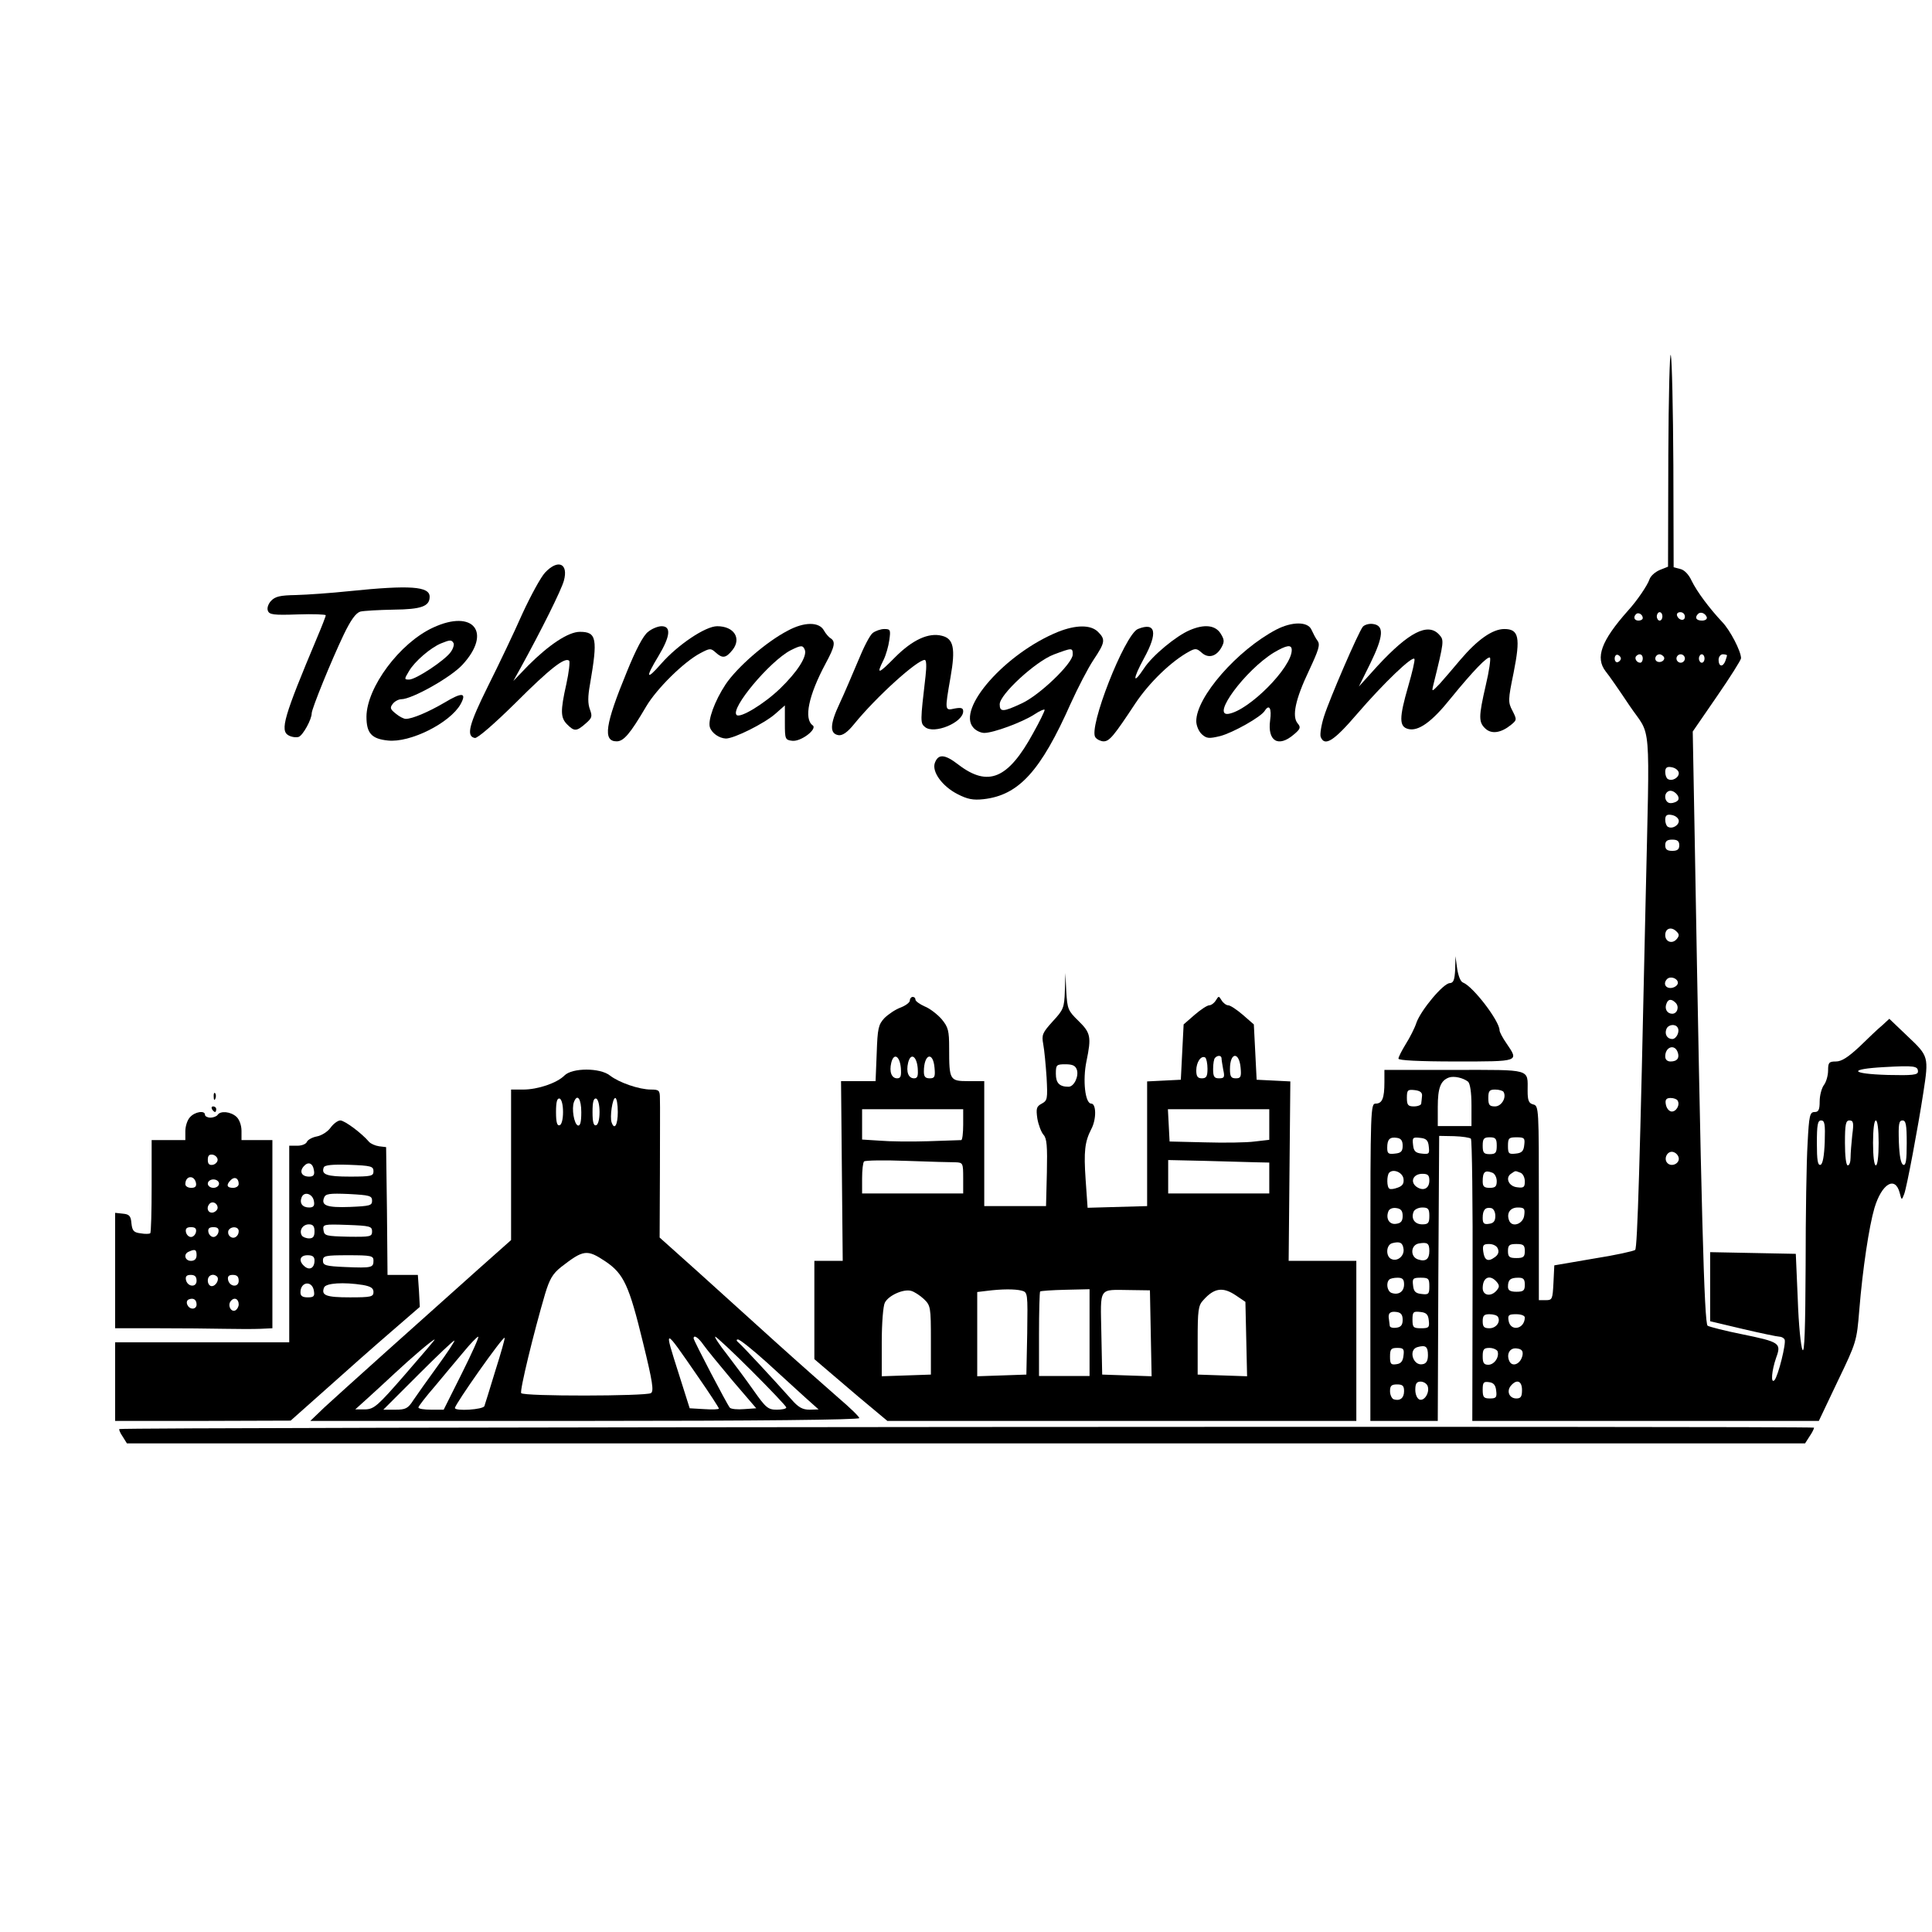 <?xml version="1.0" standalone="no"?>
<!DOCTYPE svg PUBLIC "-//W3C//DTD SVG 20010904//EN"
 "http://www.w3.org/TR/2001/REC-SVG-20010904/DTD/svg10.dtd">
<svg version="1.0" xmlns="http://www.w3.org/2000/svg"
 width="688pt" height="688pt" viewBox="0 0 688 688"
 preserveAspectRatio="xMidYMid meet">

<g transform="translate(0,688) scale(0.1,-0.1)"
fill="#000000" stroke="none">
<path d="M5941 5254 l-1 -392 -30 -12 c-16 -7 -32 -21 -36 -33 -7 -21 -44 -76
-77 -112 -95 -107 -117 -167 -79 -216 11 -13 49 -68 85 -122 79 -117 72 -26
57 -702 -20 -926 -29 -1228 -37 -1236 -4 -4 -71 -19 -148 -31 l-140 -24 -3
-62 c-3 -58 -4 -62 -27 -62 l-25 0 0 346 c0 337 0 346 -20 351 -16 4 -20 14
-20 48 0 80 17 75 -261 75 l-249 0 0 -44 c0 -57 -8 -76 -31 -76 -18 0 -19 -17
-19 -565 l0 -565 120 0 120 0 2 507 3 508 53 -1 c29 -1 56 -5 60 -9 4 -4 7
-231 6 -506 l-1 -499 617 0 617 0 67 141 c67 139 68 143 77 253 12 148 35 299
54 364 26 87 74 116 90 54 7 -27 7 -27 16 -4 9 23 49 236 68 360 20 129 19
131 -55 201 l-66 63 -26 -24 c-15 -12 -51 -47 -81 -76 -40 -37 -63 -52 -83
-52 -25 0 -28 -4 -28 -32 0 -18 -7 -42 -15 -52 -8 -11 -15 -37 -15 -58 0 -30
-4 -38 -18 -38 -17 0 -20 -12 -25 -112 -4 -62 -7 -257 -7 -433 -1 -228 -4
-315 -11 -302 -6 10 -14 91 -17 180 l-7 162 -152 3 -153 3 0 -123 0 -123 118
-28 c64 -15 122 -27 129 -27 6 0 15 -4 18 -10 7 -11 -23 -131 -36 -145 -14
-14 -10 34 6 80 19 52 14 56 -123 84 -60 12 -114 26 -121 30 -12 8 -23 411
-46 1736 l-7 380 86 125 c47 68 86 130 86 136 0 25 -39 100 -67 129 -46 49
-90 108 -109 147 -10 22 -26 39 -41 42 l-23 6 -1 363 c-1 199 -5 376 -9 392
-4 17 -8 -146 -9 -361z m-91 -575 c0 -5 -7 -9 -15 -9 -15 0 -20 12 -9 23 8 8
24 -1 24 -14z m70 6 c0 -8 -4 -15 -10 -15 -5 0 -10 7 -10 15 0 8 5 15 10 15 6
0 10 -7 10 -15z m80 -1 c0 -17 -22 -14 -28 4 -2 7 3 12 12 12 9 0 16 -7 16
-16z m78 -2 c2 -7 -6 -12 -17 -12 -21 0 -27 11 -14 24 9 9 26 2 31 -12z m-306
-147 c0 -5 -5 -11 -11 -13 -6 -2 -11 4 -11 13 0 9 5 15 11 13 6 -2 11 -8 11
-13z m78 0 c0 -8 -4 -15 -9 -15 -13 0 -22 16 -14 24 11 11 23 6 23 -9z m75 6
c7 -12 -12 -24 -25 -16 -11 7 -4 25 10 25 5 0 11 -4 15 -9z m75 -6 c0 -8 -7
-15 -15 -15 -8 0 -15 7 -15 15 0 8 7 15 15 15 8 0 15 -7 15 -15z m70 0 c0 -8
-4 -15 -10 -15 -5 0 -10 7 -10 15 0 8 5 15 10 15 6 0 10 -7 10 -15z m80 11 c0
-2 -3 -11 -6 -20 -9 -23 -24 -20 -24 4 0 11 7 20 15 20 8 0 15 -2 15 -4z
m-172 -417 c3 -17 -23 -33 -39 -23 -5 3 -9 14 -9 25 0 15 6 20 22 17 13 -2 24
-10 26 -19z m-2 -98 c-4 -6 -16 -11 -27 -11 -21 0 -27 35 -6 43 16 6 41 -18
33 -32z m2 -72 c3 -17 -23 -33 -39 -23 -5 3 -9 14 -9 25 0 15 6 20 22 17 13
-2 24 -10 26 -19z m2 -89 c0 -15 -7 -20 -25 -20 -18 0 -25 5 -25 20 0 15 7 20
25 20 18 0 25 -5 25 -20z m-9 -334 c-16 -19 -41 -10 -41 14 0 24 21 31 39 14
11 -10 12 -16 2 -28z m4 -156 c0 -8 -10 -16 -22 -18 -22 -3 -32 16 -16 32 12
11 38 2 38 -14z m-8 -71 c14 -14 6 -39 -12 -39 -18 0 -28 17 -21 35 6 18 18
19 33 4z m7 -88 c9 -14 -4 -41 -19 -41 -18 0 -28 17 -21 35 6 17 32 20 40 6z
m0 -87 c8 -21 -1 -34 -25 -34 -12 0 -19 7 -19 18 0 34 33 45 44 16z m856 -70
c0 -12 -20 -14 -107 -12 -135 4 -143 21 -13 28 107 6 120 4 120 -16z m-1602
-36 c7 -7 12 -37 12 -84 l0 -74 -60 0 -60 0 0 68 c0 68 10 94 40 105 18 6 50
-1 68 -15z m-164 -50 c-1 -10 -2 -22 -3 -28 0 -5 -12 -10 -26 -10 -21 0 -25 5
-25 31 0 27 3 30 28 27 18 -2 27 -8 26 -20z m290 14 c12 -20 -7 -52 -30 -52
-20 0 -24 5 -24 30 0 25 4 30 24 30 14 0 27 -4 30 -8z m620 -31 c10 -16 -6
-42 -23 -39 -9 2 -17 13 -19 26 -3 16 2 22 17 22 11 0 22 -4 25 -9z m524 -148
c-2 -50 -7 -78 -15 -81 -10 -3 -13 17 -13 77 0 66 3 81 15 81 13 0 15 -13 13
-77z m98 25 c-3 -29 -6 -65 -6 -80 0 -16 -4 -28 -10 -28 -6 0 -10 33 -10 80 0
67 3 80 16 80 14 0 16 -8 10 -52z m94 -28 c0 -47 -4 -80 -10 -80 -6 0 -10 33
-10 80 0 47 4 80 10 80 6 0 10 -33 10 -80z m100 -1 c0 -60 -3 -80 -12 -77 -9
3 -14 31 -16 81 -2 64 0 77 13 77 12 0 15 -15 15 -81z m-1795 -9 c0 -20 -6
-26 -27 -28 -24 -3 -28 0 -28 21 0 30 9 39 35 35 14 -2 20 -10 20 -28z m93 -3
c3 -26 1 -28 -25 -25 -22 2 -29 9 -31 31 -3 26 -1 28 25 25 22 -2 29 -9 31
-31z m242 3 c0 -25 -4 -30 -25 -30 -21 0 -25 5 -25 30 0 25 4 30 25 30 21 0
25 -5 25 -30z m98 3 c-2 -22 -9 -29 -30 -31 -25 -3 -28 0 -28 27 0 28 3 31 31
31 27 0 30 -3 27 -27z m550 -46 c4 -20 -25 -34 -40 -19 -15 15 -1 44 19 40 10
-2 19 -11 21 -21z m-980 -75 c2 -16 -3 -25 -20 -31 -13 -5 -26 -7 -30 -4 -10
5 -10 47 -1 57 15 15 48 1 51 -22z m316 22 c9 -3 16 -17 16 -30 0 -19 -5 -24
-25 -24 -20 0 -25 5 -25 23 0 34 8 41 34 31z m100 0 c9 -3 16 -17 16 -31 0
-21 -4 -24 -27 -21 -31 3 -44 35 -21 49 16 11 13 10 32 3z m-324 -28 c0 -29
-22 -39 -46 -22 -24 18 -11 46 21 46 20 0 25 -5 25 -24z m-95 -126 c0 -18 -6
-26 -23 -28 -24 -4 -38 18 -28 44 3 9 15 14 28 12 17 -2 23 -10 23 -28z m95 0
c0 -25 -4 -30 -25 -30 -27 0 -41 20 -31 45 3 8 17 15 31 15 21 0 25 -5 25 -30z
m235 0 c0 -18 -6 -26 -22 -28 -18 -3 -23 1 -23 21 0 28 9 39 30 35 9 -2 15
-14 15 -28z m103 3 c-3 -32 -44 -46 -54 -19 -10 26 4 46 31 46 23 0 26 -4 23
-27z m-430 -120 c4 -24 -20 -46 -42 -37 -22 8 -21 51 2 57 27 7 37 2 40 -20z
m92 -8 c0 -29 -13 -39 -40 -30 -29 9 -27 52 3 57 30 5 37 1 37 -27z m244 8 c5
-11 1 -22 -11 -30 -24 -18 -37 -11 -41 20 -3 23 0 27 21 27 14 0 28 -7 31 -17z
m96 -8 c0 -21 -5 -25 -30 -25 -25 0 -30 4 -30 25 0 21 5 25 30 25 25 0 30 -4
30 -25z m-430 -119 c0 -26 -20 -39 -45 -30 -15 6 -20 35 -8 47 3 4 17 7 30 7
18 0 23 -6 23 -24z m90 -7 c0 -27 -3 -30 -27 -27 -22 2 -29 9 -31 31 -3 24 0
27 27 27 28 0 31 -3 31 -31z m240 16 c10 -12 10 -18 0 -30 -20 -24 -50 -19
-50 8 0 39 26 50 50 22z m100 -10 c0 -21 -5 -25 -30 -25 -22 0 -30 5 -30 18 0
25 9 32 37 32 18 0 23 -5 23 -25z m-435 -125 c0 -18 -6 -26 -22 -28 -13 -2
-24 1 -24 7 -1 6 -2 17 -3 24 -4 21 5 28 27 25 16 -2 22 -10 22 -28z m93 -2
c3 -25 0 -28 -27 -28 -28 0 -31 3 -31 31 0 27 3 30 28 27 21 -2 28 -9 30 -30z
m246 13 c11 -18 -6 -41 -30 -41 -19 0 -24 5 -24 25 0 20 5 25 24 25 14 0 27
-4 30 -9z m96 -3 c-1 -42 -52 -51 -58 -10 -3 19 1 22 27 22 18 0 31 -5 31 -12z
m-345 -134 c0 -20 -6 -30 -19 -32 -34 -7 -52 52 -18 61 29 8 37 2 37 -29z
m-87 -1 c-2 -20 -9 -29 -25 -31 -20 -3 -23 1 -23 27 0 27 4 31 26 31 22 0 25
-4 22 -27z m335 15 c7 -21 -12 -48 -33 -48 -16 0 -20 7 -20 30 0 25 4 30 24
30 13 0 26 -6 29 -12z m89 -13 c-6 -33 -38 -46 -48 -20 -10 25 4 47 28 43 17
-2 22 -9 20 -23z m-338 -111 c8 -22 -11 -54 -29 -48 -9 4 -15 19 -15 35 0 22
5 29 19 29 10 0 22 -7 25 -16z m244 -16 c3 -24 0 -28 -22 -28 -22 0 -26 4 -26
31 0 26 3 30 23 27 16 -2 23 -11 25 -30z m92 2 c0 -23 -4 -30 -20 -30 -25 0
-36 25 -20 45 21 25 40 18 40 -15z m-420 -4 c0 -25 -15 -36 -37 -29 -7 3 -13
16 -13 29 0 19 5 24 25 24 20 0 25 -5 25 -24z"/>
<path d="M1941 4841 c-15 -16 -51 -82 -81 -147 -29 -66 -84 -181 -122 -257
-68 -137 -79 -179 -47 -185 9 -2 69 50 145 125 123 123 176 164 191 150 3 -4
-1 -41 -10 -82 -22 -98 -21 -121 3 -145 25 -25 33 -25 65 3 23 20 25 25 16 50
-8 21 -8 46 0 90 28 163 24 187 -36 187 -41 0 -110 -46 -184 -120 l-53 -55 25
45 c75 136 146 279 155 312 17 62 -21 78 -67 29z"/>
<path d="M1245 4775 c-66 -7 -152 -13 -191 -14 -57 -1 -74 -5 -89 -21 -10 -11
-15 -26 -11 -35 5 -14 21 -16 106 -13 55 2 100 0 100 -3 0 -4 -14 -40 -31 -80
-118 -281 -133 -331 -101 -348 11 -6 27 -8 36 -5 15 6 46 62 46 84 0 16 70
188 114 280 25 52 43 77 59 82 12 3 66 6 119 7 99 1 128 12 128 46 0 37 -70
42 -285 20z"/>
<path d="M1542 4645 c-119 -55 -236 -213 -237 -317 0 -59 18 -79 76 -85 79 -9
221 62 259 129 23 42 6 44 -57 6 -58 -34 -115 -58 -138 -58 -7 0 -23 8 -36 19
-20 16 -21 21 -10 35 7 9 21 16 30 16 38 0 177 78 218 123 106 115 39 199
-105 132z m73 -55 c3 -5 -1 -20 -10 -32 -20 -29 -124 -98 -148 -98 -18 0 -18
1 0 31 20 34 77 83 114 98 32 13 37 13 44 1z"/>
<path d="M2805 4634 c-77 -40 -180 -130 -221 -191 -39 -59 -64 -128 -56 -153
7 -21 33 -39 57 -40 29 0 136 53 176 88 l34 30 0 -62 c0 -58 1 -61 26 -64 31
-4 91 42 73 55 -32 23 -15 106 46 220 33 61 36 78 18 90 -7 4 -18 17 -24 28
-17 31 -70 31 -129 -1z m61 -68 c9 -23 -26 -78 -88 -138 -57 -55 -143 -107
-155 -94 -23 23 118 191 192 230 38 19 44 19 51 2z"/>
<path d="M4545 4638 c-139 -73 -285 -240 -285 -326 0 -16 9 -37 20 -47 17 -15
25 -16 66 -6 45 12 145 68 158 90 16 25 25 8 19 -34 -10 -74 29 -98 84 -51 24
20 26 26 14 40 -21 25 -8 86 40 187 35 75 41 93 31 107 -7 9 -16 27 -22 40
-13 29 -69 29 -125 0z m55 -73 c0 -62 -152 -215 -225 -227 -63 -10 59 155 161
218 46 27 64 30 64 9z"/>
<path d="M4853 4648 c-16 -20 -118 -256 -138 -319 -10 -31 -15 -64 -12 -73 14
-36 47 -15 130 82 93 108 199 210 204 195 2 -5 -8 -48 -22 -96 -33 -114 -33
-145 0 -153 36 -9 84 25 151 109 79 97 132 152 140 145 3 -4 -3 -48 -15 -98
-26 -113 -26 -132 -1 -155 22 -20 55 -15 90 13 22 18 22 19 6 51 -16 30 -16
38 4 135 25 126 19 156 -33 156 -42 0 -96 -38 -157 -110 -25 -30 -58 -68 -73
-85 -28 -29 -29 -30 -23 -5 39 158 39 160 21 180 -40 44 -108 9 -220 -112
l-66 -73 41 83 c47 96 50 135 9 140 -14 2 -30 -3 -36 -10z"/>
<path d="M2308 4630 c-17 -12 -44 -64 -76 -143 -77 -187 -86 -247 -36 -247 25
0 48 27 105 124 37 63 134 159 193 190 34 18 37 18 54 3 25 -23 37 -21 61 9
32 41 5 84 -55 84 -42 0 -140 -66 -199 -133 -54 -62 -58 -52 -10 27 42 70 46
106 11 106 -13 0 -35 -9 -48 -20z"/>
<path d="M3768 4630 c-187 -76 -362 -274 -302 -341 9 -11 27 -19 39 -19 33 0
135 38 177 65 21 14 38 21 38 17 0 -5 -18 -42 -41 -83 -89 -163 -160 -193
-266 -112 -49 38 -72 39 -84 6 -11 -31 26 -83 81 -111 35 -18 55 -22 92 -18
126 14 204 100 311 341 25 55 61 125 81 155 42 63 43 73 16 100 -26 26 -79 25
-142 0z m52 -81 c0 -31 -118 -145 -182 -174 -66 -31 -78 -31 -78 -3 0 35 127
152 192 177 67 25 68 25 68 0z"/>
<path d="M4052 4640 c-47 -20 -178 -354 -151 -386 6 -8 20 -14 29 -14 21 0 37
20 113 135 50 75 129 151 192 185 22 12 27 11 44 -4 24 -22 53 -14 71 19 11
20 10 28 -4 50 -19 29 -58 33 -109 11 -48 -20 -134 -91 -163 -136 -41 -62 -41
-39 0 36 50 91 42 130 -22 104z"/>
<path d="M3108 4626 c-10 -7 -33 -52 -52 -99 -20 -47 -49 -116 -66 -152 -35
-74 -36 -108 -4 -113 14 -2 32 10 56 40 79 97 224 228 251 228 6 0 7 -22 3
-57 -19 -163 -19 -168 -2 -182 32 -27 136 16 136 56 0 12 -7 14 -30 10 -36 -8
-36 -9 -15 112 18 102 11 137 -31 147 -47 12 -104 -14 -166 -76 -61 -62 -68
-63 -42 -11 9 18 18 50 21 72 5 36 4 39 -18 39 -13 0 -32 -7 -41 -14z"/>
<path d="M5182 3428 c-2 -38 -6 -48 -19 -49 -23 0 -103 -96 -119 -141 -6 -19
-24 -54 -38 -76 -14 -23 -26 -46 -26 -52 0 -6 72 -10 205 -10 228 0 224 -1
180 64 -14 20 -25 41 -25 47 0 33 -94 156 -130 170 -9 3 -17 24 -21 50 l-6 44
-1 -47z"/>
<path d="M3792 3351 c-2 -60 -5 -67 -43 -108 -37 -41 -40 -48 -34 -81 4 -21 9
-74 12 -119 4 -76 3 -82 -17 -93 -19 -10 -21 -17 -16 -53 4 -23 14 -49 22 -58
12 -13 14 -41 12 -135 l-3 -119 -110 0 -110 0 0 223 0 222 -56 0 c-67 0 -69 3
-69 117 0 63 -3 75 -27 104 -15 17 -42 38 -60 45 -18 8 -33 19 -33 24 0 6 -4
10 -10 10 -5 0 -10 -6 -10 -13 0 -7 -15 -18 -33 -25 -19 -7 -44 -24 -58 -38
-21 -23 -24 -36 -27 -125 l-4 -99 -61 0 -62 0 3 -320 3 -320 -51 0 -50 0 0
-175 0 -175 28 -24 c15 -13 73 -62 129 -110 l103 -86 835 0 835 0 0 285 0 285
-120 0 -121 0 3 320 3 319 -60 3 -60 3 -5 99 -5 98 -39 34 c-22 19 -45 34 -52
34 -7 0 -18 8 -24 18 -10 16 -10 16 -20 0 -6 -10 -17 -18 -24 -18 -7 0 -30
-15 -52 -34 l-39 -34 -5 -98 -5 -99 -60 -3 -60 -3 0 -222 0 -222 -106 -3 -106
-3 -7 100 c-7 101 -3 135 20 180 19 35 18 91 0 91 -22 0 -31 84 -17 151 18 87
15 101 -29 144 -37 36 -39 42 -43 104 l-3 66 -2 -64z m-584 -274 c2 -28 0 -37
-13 -37 -20 0 -29 23 -21 56 9 36 30 24 34 -19z m60 0 c2 -28 0 -37 -13 -37
-20 0 -29 23 -21 56 9 36 30 24 34 -19z m60 0 c3 -32 0 -37 -17 -37 -16 0 -21
6 -21 24 0 63 33 74 38 13z m972 -3 c0 -27 -4 -34 -20 -34 -15 0 -20 7 -20 28
0 29 17 55 32 46 4 -3 8 -21 8 -40z m50 37 c0 -5 3 -23 6 -40 6 -27 4 -31 -15
-31 -17 0 -21 6 -21 33 0 19 3 37 7 40 9 10 23 9 23 -2z m68 -34 c3 -32 0 -37
-17 -37 -17 0 -21 6 -21 33 0 61 33 63 38 4z m-583 -7 c7 -23 -10 -60 -30 -60
-32 0 -45 13 -45 46 0 32 2 34 34 34 26 0 36 -5 41 -20z m-405 -195 c0 -30 -3
-55 -7 -55 -5 0 -57 -2 -118 -4 -60 -2 -138 -1 -172 2 l-63 4 0 54 0 54 180 0
180 0 0 -55z m1090 1 l0 -55 -52 -6 c-29 -4 -109 -5 -178 -3 l-125 3 -3 58 -3
57 181 0 180 0 0 -54z m-1117 -135 c26 -1 27 -3 27 -56 l0 -55 -180 0 -180 0
0 53 c0 30 3 57 7 61 4 4 73 5 153 2 80 -3 157 -5 173 -5z m1070 0 l47 -1 0
-55 0 -55 -180 0 -180 0 0 60 0 59 133 -3 c72 -2 153 -4 180 -5z m-1183 -487
c24 -23 25 -29 25 -147 l0 -122 -87 -3 -88 -3 0 121 c0 68 5 130 11 141 13 26
67 50 94 42 11 -3 31 -16 45 -29z m348 30 c22 -6 22 -8 20 -153 l-3 -146 -87
-3 -88 -3 0 150 0 150 33 4 c55 7 101 7 125 1z m242 -149 l0 -155 -90 0 -90 0
0 148 c0 82 2 151 4 153 3 2 43 5 90 6 l86 2 0 -154z m218 -3 l3 -153 -88 3
-88 3 -3 147 c-3 168 -12 155 103 154 l70 -1 3 -153z m303 135 l34 -23 3 -132
3 -133 -88 3 -88 3 0 121 c0 108 2 125 20 144 39 44 70 48 116 17z"/>
<path d="M2010 3050 c-27 -27 -95 -50 -147 -50 l-43 0 0 -268 0 -268 -117
-104 c-212 -189 -496 -444 -548 -492 l-50 -48 978 0 c612 0 977 4 977 10 0 5
-33 37 -74 72 -40 35 -141 124 -223 198 -82 74 -208 188 -281 254 l-133 119 1
231 c0 127 1 246 0 264 0 29 -3 32 -32 32 -42 0 -114 25 -146 50 -35 28 -134
28 -162 0z m-5 -130 c0 -26 -5 -45 -12 -47 -9 -3 -13 10 -13 47 0 37 4 50 13
48 7 -3 12 -22 12 -48z m65 -1 c0 -36 -4 -49 -12 -47 -14 5 -23 61 -14 84 12
31 26 11 26 -37z m65 1 c0 -26 -5 -45 -12 -47 -9 -3 -13 10 -13 47 0 37 4 50
13 48 7 -3 12 -22 12 -48z m65 0 c0 -46 -12 -66 -22 -37 -7 19 3 87 13 87 5 0
9 -22 9 -50z m-44 -532 c65 -44 84 -84 134 -290 34 -139 39 -172 28 -179 -17
-11 -455 -12 -462 0 -6 8 45 217 85 353 16 53 27 72 57 96 80 62 92 64 158 20z
m-511 -398 l-65 -130 -45 0 c-25 0 -45 3 -45 8 0 4 27 39 60 77 32 39 78 93
102 122 24 29 46 52 51 53 4 0 -22 -58 -58 -130z m119 9 c-19 -63 -37 -120
-39 -126 -4 -13 -105 -19 -105 -7 0 13 171 256 177 250 2 -1 -13 -54 -33 -117z
m722 -22 c41 -59 74 -110 74 -113 0 -3 -23 -4 -52 -2 l-52 3 -38 120 c-55 173
-57 173 68 -8z m19 114 c11 -16 58 -73 104 -128 l84 -98 -43 -3 c-23 -2 -46 0
-51 5 -9 10 -129 239 -129 247 0 14 17 3 35 -23z m172 -93 c68 -68 123 -126
123 -130 0 -5 -15 -8 -34 -8 -31 0 -39 7 -82 68 -26 37 -69 95 -96 130 -27 34
-45 62 -41 62 4 0 63 -55 130 -122z m-1234 -12 c-99 -114 -111 -124 -143 -125
l-35 0 40 36 c22 20 67 61 100 92 59 55 136 121 143 121 2 0 -46 -56 -105
-124z m115 29 c-35 -48 -73 -102 -86 -121 -19 -30 -28 -34 -64 -34 l-43 0 125
125 c68 68 126 123 128 121 2 -2 -25 -43 -60 -91z m1173 13 c50 -46 112 -102
137 -125 l47 -42 -32 -1 c-25 0 -40 8 -65 37 -67 75 -172 188 -187 201 -9 7
-10 12 -3 12 7 0 53 -37 103 -82z"/>
<path d="M761 2974 c0 -11 3 -14 6 -6 3 7 2 16 -1 19 -3 4 -6 -2 -5 -13z"/>
<path d="M755 2930 c3 -5 8 -10 11 -10 2 0 4 5 4 10 0 6 -5 10 -11 10 -5 0 -7
-4 -4 -10z"/>
<path d="M677 2902 c-10 -10 -17 -33 -17 -50 l0 -32 -60 0 -60 0 0 -163 c0
-90 -2 -166 -5 -169 -3 -2 -18 -3 -34 0 -25 3 -30 9 -33 36 -2 26 -8 32 -30
34 l-28 3 0 -205 0 -206 153 0 c83 0 190 -1 237 -2 47 -1 104 -1 128 0 l42 2
0 335 0 335 -55 0 -55 0 0 33 c0 20 -8 41 -18 50 -21 19 -57 22 -67 7 -3 -5
-15 -10 -26 -10 -10 0 -19 5 -19 10 0 17 -36 11 -53 -8z m98 -152 c0 -8 -8
-16 -17 -18 -13 -2 -18 3 -18 18 0 15 5 20 18 18 9 -2 17 -10 17 -18z m-77
-83 c2 -12 -3 -17 -17 -17 -12 0 -21 6 -21 13 0 31 32 34 38 4z m152 -3 c0 -8
-9 -14 -20 -14 -22 0 -26 10 -8 28 13 13 28 7 28 -14z m-70 1 c0 -8 -9 -15
-20 -15 -11 0 -20 7 -20 15 0 8 9 15 20 15 11 0 20 -7 20 -15z m-5 -86 c0 -7
-8 -15 -17 -17 -18 -3 -25 18 -11 32 10 10 28 1 28 -15z m-77 -86 c-2 -10 -10
-18 -18 -18 -8 0 -16 8 -18 18 -2 12 3 17 18 17 15 0 20 -5 18 -17z m80 0 c-2
-10 -10 -18 -18 -18 -8 0 -16 8 -18 18 -2 12 3 17 18 17 15 0 20 -5 18 -17z
m72 3 c0 -20 -19 -31 -32 -18 -6 6 -7 15 -4 21 10 16 36 13 36 -3z m-150 -86
c0 -13 -7 -20 -20 -20 -22 0 -28 25 -7 33 22 10 27 7 27 -13z m0 -91 c0 -25
-33 -22 -38 4 -2 12 3 17 17 17 15 0 21 -6 21 -21z m73 15 c9 -10 -4 -34 -19
-34 -8 0 -14 9 -14 20 0 19 19 27 33 14z m77 -15 c0 -25 -33 -22 -38 4 -2 12
3 17 17 17 15 0 21 -6 21 -21z m-150 -85 c0 -8 -6 -14 -14 -14 -18 0 -29 27
-13 33 16 6 27 -1 27 -19z m150 1 c0 -8 -5 -17 -11 -21 -16 -9 -30 18 -17 33
12 15 28 8 28 -12z"/>
<path d="M1177 2864 c-10 -14 -32 -28 -49 -31 -16 -3 -32 -12 -35 -19 -3 -8
-18 -14 -34 -14 l-29 0 0 -350 0 -350 -310 0 -310 0 0 -140 0 -140 313 0 312
1 126 112 c69 62 172 153 230 203 l104 90 -3 57 -4 57 -54 0 -54 0 -2 228 -3
227 -25 3 c-14 2 -29 9 -35 15 -27 32 -88 77 -103 77 -9 0 -25 -12 -35 -26z
m-59 -152 c3 -16 -2 -22 -17 -22 -26 0 -36 17 -20 36 16 19 33 13 37 -14z
m212 -3 c0 -17 -8 -19 -84 -19 -82 0 -103 7 -93 33 3 8 30 11 91 9 77 -3 86
-5 86 -23z m-212 -107 c3 -16 -2 -22 -17 -22 -24 0 -35 15 -27 36 9 23 40 13
44 -14z m207 2 c0 -17 -8 -19 -79 -22 -82 -3 -103 5 -92 33 5 14 19 16 89 13
73 -4 82 -6 82 -24z m-205 -109 c0 -18 -5 -25 -19 -25 -11 0 -23 5 -26 10 -11
18 3 40 25 40 15 0 20 -7 20 -25z m205 0 c0 -19 -6 -20 -85 -19 -79 2 -85 3
-88 23 -3 21 -1 22 85 19 80 -3 88 -5 88 -23z m-205 -104 c0 -26 -17 -36 -35
-21 -23 19 -18 40 10 40 18 0 25 -5 25 -19z m210 0 c0 -25 -5 -27 -100 -23
-71 3 -80 6 -80 23 0 17 8 19 90 19 82 0 90 -2 90 -19z m-212 -109 c3 -18 -1
-22 -22 -22 -19 0 -26 5 -26 18 0 39 43 43 48 4z m175 22 c27 -5 37 -11 37
-25 0 -17 -9 -19 -84 -19 -85 0 -103 7 -92 35 6 16 70 20 139 9z"/>
<path d="M425 1791 c-2 -2 3 -14 12 -27 l15 -24 2988 0 2988 0 16 25 c9 13 16
27 16 31 0 6 -6029 2 -6035 -5z"/>
</g>
</svg>
